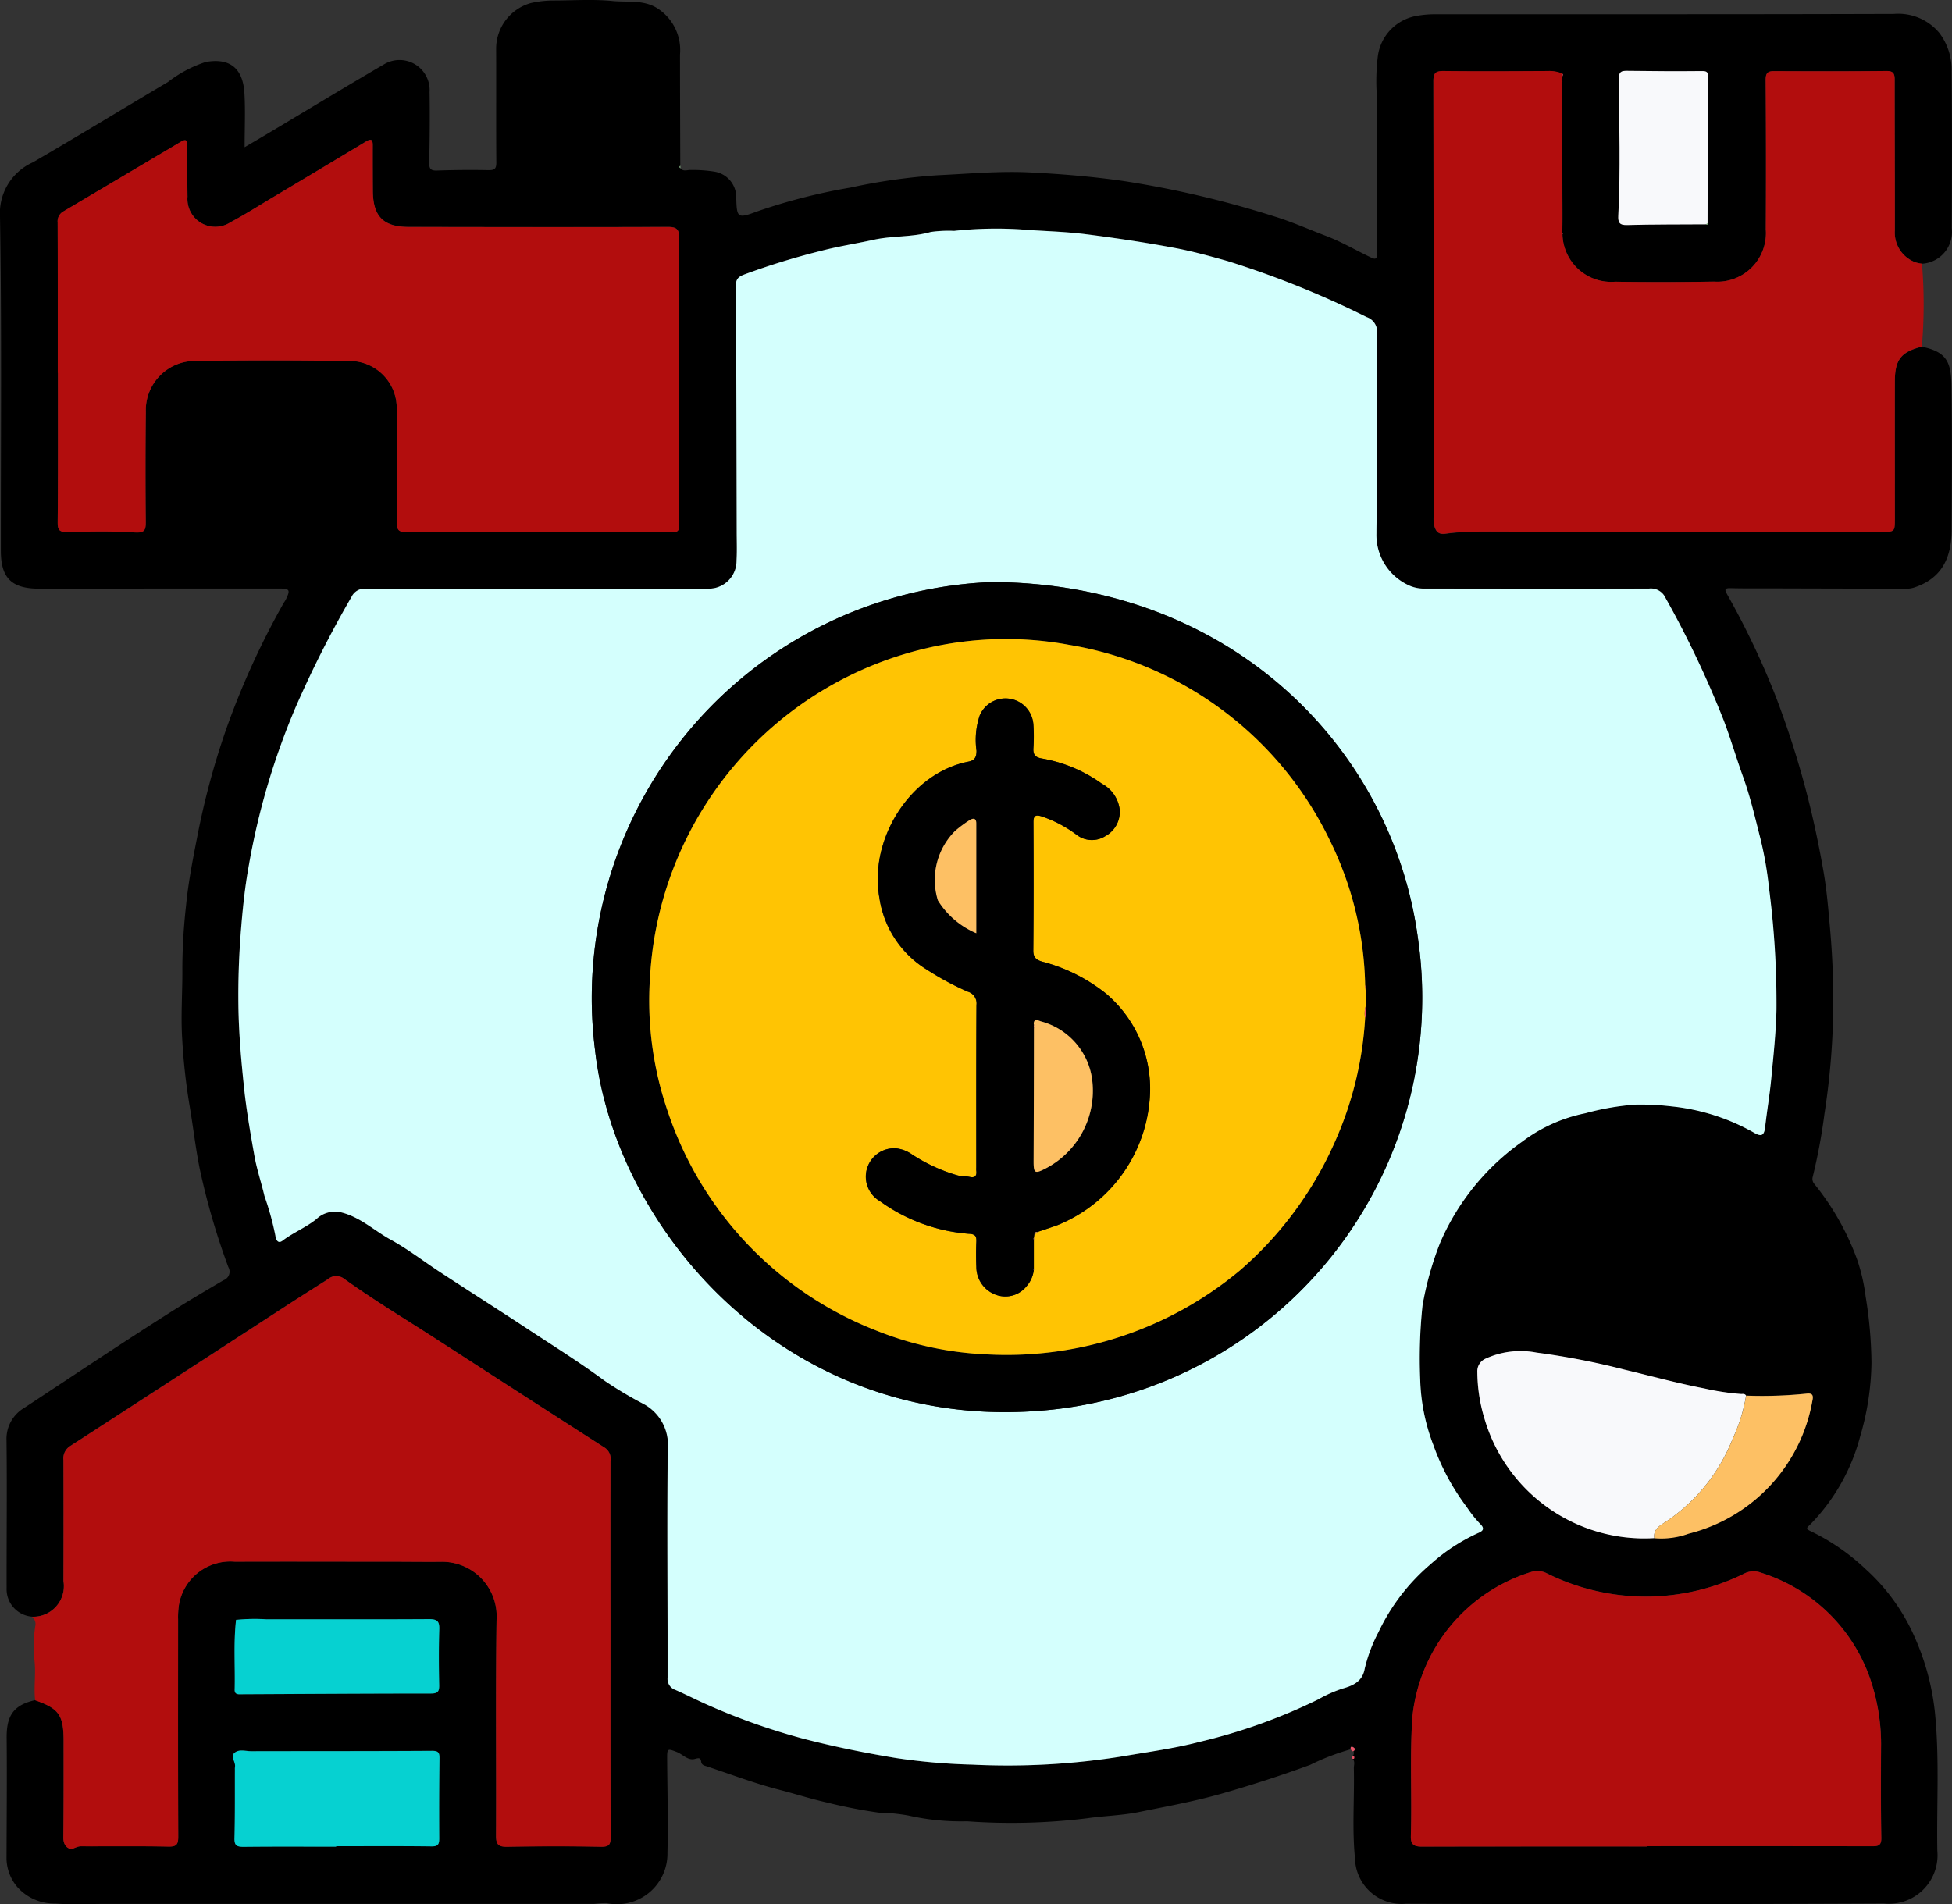 <svg id="Grupo_974028" data-name="Grupo 974028" xmlns="http://www.w3.org/2000/svg" xmlns:xlink="http://www.w3.org/1999/xlink" width="129" height="125.878" viewBox="0 0 129 125.878">
  <rect x="0" y="0" width="129" height="125.878" fill="#333333" stroke="none"/>
  <defs>
    <clipPath id="clip-path">
      <rect id="Rectángulo_340083" data-name="Rectángulo 340083" width="129" height="125.878" fill="none"/>
    </clipPath>
  </defs>
  <g id="Grupo_974027" data-name="Grupo 974027" clip-path="url(#clip-path)">
    <path id="Trazado_699745" data-name="Trazado 699745" d="M44.963,11.118c.2.251.463.1.7.117a9.034,9.034,0,0,1,1.546.109,1.713,1.713,0,0,1,1.446,1.691c.036,1.356.065,1.434,1.364.946A38.638,38.638,0,0,1,56.194,12.4a39.235,39.235,0,0,1,5.787-.819c2-.092,4-.281,5.995-.189,2.083.1,4.16.27,6.233.566A66.291,66.291,0,0,1,84.2,14.3c1.158.354,2.281.856,3.419,1.288,1.055.4,2.01.973,3.021,1.447.266.125.362.063.361-.23q-.011-3.74-.012-7.479c0-1.132.056-2.268-.021-3.394a13.432,13.432,0,0,1,.094-2.262,3.123,3.123,0,0,1,2.522-2.613A6.733,6.733,0,0,1,94.771.943C104.9.937,115.033.953,125.165.92a3.528,3.528,0,0,1,3,1.26,4.021,4.021,0,0,1,.809,2.527c.034,3.458.024,6.917.009,10.375a2.1,2.1,0,0,1-1.964,2.348,2.181,2.181,0,0,1-.424-.087,2.094,2.094,0,0,1-1.371-2.111c0-3.313-.014-6.625-.011-9.938,0-.394-.056-.606-.539-.6-2.476.024-4.951.02-7.427.008-.439,0-.562.136-.559.586q.033,4.937.008,9.875a3.213,3.213,0,0,1-3.412,3.453q-3.272.053-6.546.007a3.223,3.223,0,0,1-3.48-3.139l.017-.037-.024-.033c0-.44.009-.88.008-1.32q-.013-4.337-.028-8.675l.025-.036-.027-.034.024-.3c.035-.079.067-.158-.054-.194a2.193,2.193,0,0,0-.91-.149c-2.287.011-4.574.025-6.86,0-.529-.006-.707.088-.706.676q.033,14.371.017,28.742a2.535,2.535,0,0,0,.026.562c.089.386.245.672.752.6a13.39,13.39,0,0,1,1.737-.128c1.07-.019,2.14-.006,3.21-.005l23.854.012c.9,0,.9,0,.9-.879,0-3.019,0-6.038,0-9.057,0-1.446.406-1.959,1.784-2.311,1.669.333,1.938,1.049,1.961,2.585.049,3.186.027,6.373.01,9.559-.009,1.757-.616,3.147-2.433,3.76a1.6,1.6,0,0,1-.532.091q-4.5-.007-9-.021c-.881,0-1.762.009-2.642-.014-.447-.011-.376.136-.213.432a53.713,53.713,0,0,1,3.209,6.754q1.035,2.712,1.809,5.517c.547,1.98.98,3.986,1.333,6,.226,1.292.331,2.617.448,3.933a53.462,53.462,0,0,1,.184,5.942,49.236,49.236,0,0,1-.566,6.173,37.708,37.708,0,0,1-.777,4.169.5.5,0,0,0,.112.463,17.376,17.376,0,0,1,2.826,4.994,12.263,12.263,0,0,1,.561,2.442,28.484,28.484,0,0,1,.386,4.4,18.009,18.009,0,0,1-.751,4.863A13.079,13.079,0,0,1,119.6,100.8c-.145.144-.32.235.059.409a14.251,14.251,0,0,1,3.638,2.512,13.167,13.167,0,0,1,3.2,4.411,16.461,16.461,0,0,1,1.374,5.054c.309,3.051.106,6.1.159,9.152a3.207,3.207,0,0,1-3.525,3.483q-15.8.073-31.595.015a3.083,3.083,0,0,1-3.363-2.991c-.2-1.981-.031-3.98-.077-5.97,0-.216.108-.465-.114-.646.084.051.142.031.139-.07s-.06-.119-.142-.064c.139-.09.125-.223.1-.358.175-.114.038-.22-.039-.26-.123-.064-.186.008-.144.147a15.344,15.344,0,0,0-2.687,1.033c-1.911.7-3.845,1.327-5.8,1.887-1.817.52-3.676.857-5.525,1.232-1.121.228-2.283.248-3.418.412a40.98,40.98,0,0,1-7.928.2,15.82,15.82,0,0,1-3.881-.383,12.266,12.266,0,0,0-1.961-.192,33.427,33.427,0,0,1-3.446-.675c-1.052-.236-2.081-.569-3.126-.837-1.633-.419-3.205-1.023-4.8-1.549-.13-.043-.332-.075-.359-.295-.036-.285-.153-.264-.423-.192-.457.122-.786-.3-1.184-.457-.625-.243-.648-.242-.643.448.014,2.075.069,4.151.02,6.225a3.338,3.338,0,0,1-4.015,3.317,6.635,6.635,0,0,0-.82.046q-16.11,0-32.22,0c-1.131,0-2.268.067-3.393-.021a3.254,3.254,0,0,1-2.53-1.109,2.983,2.983,0,0,1-.7-1.841c.008-2.662.034-5.324.009-7.985-.013-1.391.37-2.175,1.88-2.509,1.587.554,1.883.979,1.883,2.71,0,2.118.008,4.236-.018,6.354-.005.4.158.69.473.763.149.034.419-.172.675-.171,1.931.007,3.862-.021,5.792.019.551.012.655-.156.653-.666-.019-4.781-.013-9.562-.009-14.342a5.475,5.475,0,0,1,.06-1,3.447,3.447,0,0,1,3.695-2.825c3.462-.01,6.925,0,10.387,0,1.07,0,2.14.016,3.21.006a3.606,3.606,0,0,1,3.694,3.833c-.07,4.759-.012,9.52-.035,14.279,0,.6.18.736.753.726,2.055-.037,4.112-.044,6.167,0,.55.011.655-.142.653-.652-.018-4.718-.011-9.436-.011-14.154q0-5.348,0-10.694a.878.878,0,0,0-.363-.868q-5.5-3.536-10.99-7.087c-2.087-1.353-4.223-2.633-6.245-4.084a.856.856,0,0,0-1.091.033c-.921.59-1.847,1.171-2.765,1.767q-7.117,4.622-14.236,9.242a.969.969,0,0,0-.461.943q.014,3.994,0,7.989a2.023,2.023,0,0,1-2.089,2.358,1.82,1.82,0,0,1-1.665-1.887c-.007-3.248.032-6.5-.006-9.744A2.375,2.375,0,0,1,1.6,93.06c3.182-2.094,6.345-4.218,9.562-6.258,1.185-.752,2.4-1.471,3.613-2.182a.6.6,0,0,0,.316-.865A47.107,47.107,0,0,1,13.2,77.26c-.283-1.4-.437-2.826-.682-4.235a40.785,40.785,0,0,1-.477-4.359c-.1-1.562.027-3.137.01-4.707a38.409,38.409,0,0,1,.24-4.058c.147-1.543.447-3.076.746-4.6a51.259,51.259,0,0,1,1.887-7.036,52.789,52.789,0,0,1,3.8-8.367c.051-.091.117-.174.163-.268.313-.638.267-.728-.443-.728q-7.93,0-15.86.009c-1.817,0-2.528-.7-2.528-2.506C.05,29.046.12,21.687,0,14.33a3.678,3.678,0,0,1,2.173-3.6C5.165,8.993,8.12,7.187,11.1,5.421A8.225,8.225,0,0,1,13.593,4.1c1.456-.266,2.455.279,2.56,2.062.067,1.149.013,2.305.013,3.568.592-.348,1.138-.667,1.68-.991,2.524-1.505,5.035-3.033,7.576-4.51A1.988,1.988,0,0,1,28.389,6.09c.026,1.551.009,3.1-.022,4.654-.008.406.085.542.512.528q1.7-.058,3.4-.026c.4.007.525-.086.521-.508-.021-2.515,0-5.031-.012-7.547A3.132,3.132,0,0,1,35.091.2a6.764,6.764,0,0,1,1.47-.167c1.3,0,2.611-.094,3.9.031.987.1,2.038-.1,2.963.472A3.284,3.284,0,0,1,44.939,3.6c0,2.452.011,4.9.018,7.356a.089.089,0,0,0,.007.157m67.782,3.71c.085.055.107.016.1-.067q.012-4.841.029-9.682c0-.288-.054-.384-.38-.38-1.657.017-3.315.006-4.972-.015-.388-.005-.542.068-.54.52.018,3.017.118,6.035-.037,9.051-.023.44.065.635.578.622,1.74-.045,3.481-.036,5.222-.048M15.615,107.065l-.011,0c-.179,1.539-.056,3.085-.094,4.627-.009.351.283.3.506.3,4.148-.019,8.3-.048,12.445-.048.447,0,.573-.109.563-.547-.024-1.235-.031-2.471.007-3.705.016-.521-.134-.669-.66-.666-3.583.022-7.166.006-10.75.012a12.154,12.154,0,0,0-2.006.035m99.779-14.815c-.074-.145-.213-.107-.331-.111a16.5,16.5,0,0,1-2.428-.368c-1.785-.341-3.537-.827-5.3-1.246A48.636,48.636,0,0,0,101.54,89.4a5.556,5.556,0,0,0-3.36.4.908.908,0,0,0-.549.883,10.83,10.83,0,0,0,.48,3.11,11.006,11.006,0,0,0,11.22,7.871,5.3,5.3,0,0,0,2.264-.3,11.022,11.022,0,0,0,8.176-8.775c.1-.422-.036-.525-.424-.474a28.708,28.708,0,0,1-3.953.128M35.439,38.931v-.007c-3.756,0-7.512.007-11.268-.01a.95.95,0,0,0-.944.54,71.881,71.881,0,0,0-3.689,7.284,47.44,47.44,0,0,0-3.107,10.52,41.934,41.934,0,0,0-.506,4.168q-.205,2.526-.174,5.067c.025,1.827.187,3.639.379,5.457.158,1.495.418,2.966.678,4.439.159.9.459,1.774.666,2.667a19.152,19.152,0,0,1,.722,2.621c.017.193.137.585.471.33.706-.538,1.538-.863,2.236-1.425a1.777,1.777,0,0,1,1.611-.452c1.276.3,2.2,1.211,3.292,1.807,1.128.617,2.181,1.433,3.274,2.15,1.9,1.249,3.829,2.468,5.731,3.721,1.718,1.132,3.463,2.219,5.123,3.446A25.636,25.636,0,0,0,42.5,92.791a3.053,3.053,0,0,1,1.622,3c-.054,5.031,0,10.064-.01,15.1a.768.768,0,0,0,.519.814c.771.338,1.521.729,2.294,1.061a42.754,42.754,0,0,0,6.157,2.162c2.022.524,4.06.938,6.124,1.278a40.538,40.538,0,0,0,5.036.438,47.826,47.826,0,0,0,9.987-.558c1.677-.288,3.368-.513,5.013-.942a37.391,37.391,0,0,0,7.864-2.811,8.8,8.8,0,0,1,1.584-.71c.631-.184,1.328-.426,1.486-1.305a10.141,10.141,0,0,1,.912-2.431,13.381,13.381,0,0,1,3.416-4.469,12.256,12.256,0,0,1,3.179-2.09c.313-.134.456-.282.124-.605a7.862,7.862,0,0,1-.881-1.108,15.322,15.322,0,0,1-2.208-4.1,13.011,13.011,0,0,1-.869-4.3A33.243,33.243,0,0,1,94,86.288a21.005,21.005,0,0,1,1.171-4.166,15.839,15.839,0,0,1,5.41-6.663,10.287,10.287,0,0,1,4.185-1.882,16.9,16.9,0,0,1,3.306-.571,17.593,17.593,0,0,1,2.372.116,13.929,13.929,0,0,1,5.465,1.742c.489.286.672.187.735-.39.117-1.056.3-2.1.4-3.164.146-1.519.309-3.037.346-4.562a59.143,59.143,0,0,0-.5-8.113,23.958,23.958,0,0,0-.575-3.268c-.346-1.349-.652-2.7-1.129-4.019-.446-1.234-.811-2.5-1.28-3.733a66.288,66.288,0,0,0-3.848-8.1,1.057,1.057,0,0,0-1.09-.616c-4.93.015-9.861.006-14.791,0a2.392,2.392,0,0,1-1.172-.257,3.654,3.654,0,0,1-2.05-3.381c0-.8.026-1.592.026-2.388,0-3.606-.017-7.213.012-10.819a1.021,1.021,0,0,0-.681-1.1,62.229,62.229,0,0,0-9.184-3.7c-1.153-.326-2.3-.644-3.48-.866-1.959-.369-3.928-.662-5.907-.914-1.439-.183-2.881-.2-4.32-.321a25.806,25.806,0,0,0-4.374.105,8.445,8.445,0,0,0-1.538.071c-1.235.356-2.52.242-3.771.516-1.158.253-2.351.436-3.491.736A47.877,47.877,0,0,0,49.2,18.139c-.369.142-.568.279-.565.738.034,5.43.041,10.861.055,16.291,0,.629.024,1.259-.011,1.886A1.839,1.839,0,0,1,47.2,38.876a4.721,4.721,0,0,1-1.064.054q-5.351.005-10.7,0M3.816,24.64h.011c0,3.292.014,6.584-.015,9.876,0,.5.1.649.611.639,1.489-.028,2.983-.066,4.467.032.7.046.747-.172.741-.746q-.037-3.616.005-7.234A3.258,3.258,0,0,1,12.9,23.85q5.035-.076,10.072.005a3.118,3.118,0,0,1,3.209,2.638,7.991,7.991,0,0,1,.055,1.453c.005,2.2.011,4.4,0,6.6,0,.431.061.618.576.614,3.651-.029,7.3-.022,10.953-.021,2.182,0,4.365-.018,6.546.037.493.012.575-.075.574-.537q-.023-9.436,0-18.871c0-.6-.14-.775-.755-.773-5.707.021-11.415.012-17.122,0-1.677,0-2.359-.695-2.37-2.378-.007-1.006-.013-2.013-.008-3.019,0-.364-.091-.462-.436-.254Q21.1,11.217,18,13.063c-.917.547-1.82,1.122-2.761,1.624a1.839,1.839,0,0,1-2.846-1.68c-.015-1.111-.016-2.223-.021-3.334,0-.276.015-.558-.4-.313q-3.889,2.308-7.78,4.614a.746.746,0,0,0-.379.727c.013,3.313.008,6.626.008,9.939m105.008,97.414v-.025q7.455,0,14.911.005c.4,0,.6-.06.591-.549-.034-1.991-.028-3.982-.017-5.973a13.346,13.346,0,0,0-.588-4.147,11.169,11.169,0,0,0-7.357-7.417,1.339,1.339,0,0,0-1.086.057,14.679,14.679,0,0,1-13.078-.023,1.349,1.349,0,0,0-.974-.09,11.216,11.216,0,0,0-7.889,9.611c-.178,2.618-.021,5.238-.1,7.855-.018.579.22.706.739.7q7.424-.018,14.849-.007m-86.611.012v-.037c2.1,0,4.195-.015,6.292.012.44.006.522-.139.519-.535q-.019-2.641.016-5.282c0-.37-.068-.5-.48-.5-3.985.022-7.971.016-11.956.025-.372,0-.806-.141-1.1.1s.079.616.023.938a1.115,1.115,0,0,0-.006.188c-.006,1.509.011,3.019-.028,4.527-.014.506.177.573.618.569,2.035-.023,4.069-.01,6.1-.01" transform="translate(0 0)"/>
    <path id="Trazado_699746" data-name="Trazado 699746" d="M4.171,189.581a2.023,2.023,0,0,0,2.089-2.358q.012-3.995,0-7.989a.969.969,0,0,1,.461-.944q7.127-4.606,14.236-9.241c.917-.6,1.843-1.177,2.765-1.767a.855.855,0,0,1,1.09-.033c2.022,1.452,4.158,2.731,6.245,4.084q5.487,3.556,10.99,7.088a.879.879,0,0,1,.363.867q-.011,5.348,0,10.694c0,4.718-.007,9.436.011,14.154,0,.51-.1.663-.653.652-2.055-.041-4.112-.034-6.168,0-.574.011-.756-.129-.753-.726.024-4.76-.035-9.521.035-14.279a3.606,3.606,0,0,0-3.694-3.833c-1.07.01-2.14-.006-3.211-.006-3.463,0-6.925-.013-10.387,0a3.446,3.446,0,0,0-3.694,2.825,5.467,5.467,0,0,0-.061,1c0,4.781-.01,9.562.01,14.342,0,.511-.1.679-.654.667-1.93-.04-3.861-.013-5.791-.02-.256,0-.526.205-.675.171-.314-.073-.478-.364-.473-.763.026-2.118.017-4.236.018-6.353,0-1.731-.3-2.155-1.882-2.71-.109-.951.088-1.9-.076-2.864A9.051,9.051,0,0,1,4.4,190.18a.6.6,0,0,0-.227-.6" transform="translate(-2.065 -82.716)" fill="#b20d0d"/>
    <path id="Trazado_699747" data-name="Trazado 699747" d="M196.114,10.019q.014,4.337.028,8.675c0,.44,0,.88-.007,1.32l-.038.038.045.033a3.223,3.223,0,0,0,3.48,3.138q3.272.046,6.546-.007a3.212,3.212,0,0,0,3.412-3.452q.03-4.938-.008-9.875c0-.45.121-.588.559-.586,2.475.012,4.951.016,7.427-.009.483,0,.539.207.539.6,0,3.313.015,6.625.011,9.938a2.092,2.092,0,0,0,1.37,2.111,2.15,2.15,0,0,0,.424.087,32.626,32.626,0,0,1-.008,5.477c-1.377.351-1.781.865-1.784,2.311-.006,3.019,0,6.038,0,9.057,0,.883-.006.879-.9.879l-23.854-.012c-1.07,0-2.14-.014-3.21.005a13.405,13.405,0,0,0-1.737.128c-.507.076-.663-.21-.752-.6a2.535,2.535,0,0,1-.026-.562q0-14.371-.017-28.742c0-.587.177-.682.706-.676,2.286.026,4.573.011,6.86,0a2.191,2.191,0,0,1,.91.149l.054.194-.024.3-.032.037Z" transform="translate(-92.886 -4.602)" fill="#b20d0d"/>
    <path id="Trazado_699748" data-name="Trazado 699748" d="M176.8,228.85c-.042-.139.021-.211.144-.147.077.04.214.147.039.261-.116.049-.141-.046-.183-.113" transform="translate(-87.53 -113.221)" fill="#eb5368"/>
    <path id="Trazado_699749" data-name="Trazado 699749" d="M176.952,229.92c.082-.055.139-.037.142.064s-.055.121-.139.07a.56.56,0,0,1-.033-.1c0-.01.02-.025.031-.038" transform="translate(-87.595 -113.82)" fill="#eb5368"/>
    <path id="Trazado_699750" data-name="Trazado 699750" d="M89.007,21.867A.089.089,0,0,1,89,21.71c0,.053,0,.1.007.157" transform="translate(-44.043 -10.749)" fill="#a6e8a5"/>
    <path id="Trazado_699751" data-name="Trazado 699751" d="M50.883,53.74q5.351,0,10.7,0a4.751,4.751,0,0,0,1.064-.054,1.84,1.84,0,0,0,1.471-1.822c.035-.627.012-1.257.011-1.886-.013-5.43-.021-10.861-.055-16.291,0-.459.2-.6.564-.738A47.925,47.925,0,0,1,69.7,31.393c1.14-.3,2.333-.482,3.49-.736,1.251-.274,2.536-.16,3.772-.516A8.443,8.443,0,0,1,78.5,30.07a25.8,25.8,0,0,1,4.374-.1c1.438.118,2.88.137,4.32.32,1.98.252,3.948.545,5.907.914,1.176.222,2.327.54,3.48.866a62.22,62.22,0,0,1,9.184,3.7,1.02,1.02,0,0,1,.681,1.1c-.029,3.606-.011,7.213-.012,10.819,0,.8-.025,1.592-.027,2.388a3.655,3.655,0,0,0,2.051,3.381,2.392,2.392,0,0,0,1.172.257c4.93,0,9.862.012,14.792,0a1.057,1.057,0,0,1,1.089.616,66.247,66.247,0,0,1,3.848,8.1c.469,1.236.835,2.5,1.28,3.733.477,1.321.783,2.67,1.129,4.019a23.88,23.88,0,0,1,.575,3.268,59.069,59.069,0,0,1,.5,8.113c-.037,1.525-.2,3.042-.346,4.562-.1,1.061-.282,2.108-.4,3.164-.064.578-.246.676-.735.39a13.929,13.929,0,0,0-5.465-1.742,17.593,17.593,0,0,0-2.372-.116,16.983,16.983,0,0,0-3.306.571,10.287,10.287,0,0,0-4.185,1.882,15.85,15.85,0,0,0-5.411,6.663,21,21,0,0,0-1.171,4.166,33.179,33.179,0,0,0-.152,4.921,13,13,0,0,0,.869,4.3,15.334,15.334,0,0,0,2.207,4.1,7.9,7.9,0,0,0,.881,1.108c.332.324.189.472-.124.605a12.266,12.266,0,0,0-3.178,2.09,13.381,13.381,0,0,0-3.416,4.469,10.139,10.139,0,0,0-.912,2.432c-.158.879-.855,1.121-1.486,1.3a8.78,8.78,0,0,0-1.584.71,37.363,37.363,0,0,1-7.864,2.811c-1.645.429-3.336.654-5.013.942a47.829,47.829,0,0,1-9.987.558,40.539,40.539,0,0,1-5.036-.438c-2.064-.34-4.1-.753-6.124-1.278a42.756,42.756,0,0,1-6.157-2.162c-.774-.333-1.523-.723-2.294-1.061a.768.768,0,0,1-.519-.814c.007-5.032-.044-10.065.01-15.1a3.053,3.053,0,0,0-1.622-3,25.727,25.727,0,0,1-2.568-1.535c-1.66-1.227-3.405-2.314-5.123-3.446-1.9-1.253-3.826-2.472-5.731-3.721-1.093-.717-2.145-1.533-3.273-2.15-1.092-.6-2.017-1.5-3.293-1.807a1.777,1.777,0,0,0-1.611.452c-.7.561-1.53.887-2.236,1.425-.335.254-.454-.137-.472-.33a19.08,19.08,0,0,0-.722-2.621c-.208-.893-.508-1.767-.666-2.666-.26-1.473-.52-2.945-.678-4.439-.192-1.818-.354-3.631-.379-5.457q-.034-2.538.174-5.067c.114-1.394.254-2.793.506-4.167a47.383,47.383,0,0,1,3.107-10.521,71.882,71.882,0,0,1,3.689-7.284.949.949,0,0,1,.943-.54c3.756.017,7.512.01,11.268.01Zm30.1-.46A27.517,27.517,0,0,0,54.77,84.237c1.362,12.054,12.817,25.094,29.3,23.826a27.382,27.382,0,0,0,25.085-31.19C107.486,64.266,96.812,53.352,80.986,53.28" transform="translate(-15.443 -14.809)" fill="#d4fffd"/>
    <path id="Trazado_699752" data-name="Trazado 699752" d="M7.552,33.706c0-3.313.005-6.626-.008-9.938a.748.748,0,0,1,.379-.728q3.891-2.306,7.781-4.614c.414-.245.4.037.4.313.006,1.111.007,2.223.022,3.334a1.839,1.839,0,0,0,2.846,1.68c.942-.5,1.844-1.077,2.761-1.624q3.1-1.851,6.2-3.71c.345-.208.438-.109.436.254,0,1.006,0,2.013.008,3.019.012,1.683.693,2.376,2.37,2.378,5.707.008,11.415.017,17.122,0,.614,0,.757.177.755.773q-.033,9.435,0,18.871c0,.462-.081.549-.574.537-2.181-.055-4.364-.036-6.546-.037-3.651,0-7.3-.008-10.953.021-.515,0-.58-.183-.577-.614.016-2.2.009-4.4,0-6.6a8.037,8.037,0,0,0-.054-1.453,3.119,3.119,0,0,0-3.209-2.638q-5.036-.076-10.072-.005a3.258,3.258,0,0,0-3.267,3.358q-.038,3.617-.005,7.234c.006.574-.044.792-.741.746-1.484-.1-2.978-.06-4.467-.032-.508.01-.615-.137-.611-.639.028-3.291.015-6.584.015-9.876h-.01" transform="translate(-3.735 -9.066)" fill="#b20d0d"/>
    <path id="Trazado_699753" data-name="Trazado 699753" d="M200.252,223.882q-7.424,0-14.849.008c-.52,0-.757-.125-.739-.7.081-2.617-.076-5.237.1-7.855a11.215,11.215,0,0,1,7.889-9.611,1.345,1.345,0,0,1,.974.09,14.676,14.676,0,0,0,13.078.023,1.339,1.339,0,0,1,1.086-.057,11.168,11.168,0,0,1,7.357,7.417,13.35,13.35,0,0,1,.589,4.147c-.012,1.991-.017,3.983.017,5.973.008.489-.192.55-.591.549q-7.456-.011-14.911-.005Z" transform="translate(-91.428 -101.828)" fill="#b20d0d"/>
    <path id="Trazado_699754" data-name="Trazado 699754" d="M205.069,189.26a11.005,11.005,0,0,1-11.22-7.871,10.843,10.843,0,0,1-.479-3.11.906.906,0,0,1,.549-.883,5.556,5.556,0,0,1,3.36-.4,48.665,48.665,0,0,1,5.791,1.122c1.767.42,3.518.905,5.3,1.247a16.479,16.479,0,0,0,2.428.368c.118,0,.257-.034.331.111a10.963,10.963,0,0,1-.889,2.851,11.764,11.764,0,0,1-4.453,5.508c-.363.23-.807.485-.723,1.058" transform="translate(-95.739 -87.592)" fill="#f8f9fb"/>
    <path id="Trazado_699755" data-name="Trazado 699755" d="M37.3,235.536c-2.035,0-4.069-.013-6.1.01-.441,0-.632-.063-.618-.568.039-1.508.023-3.018.028-4.527a1.116,1.116,0,0,1,.006-.188c.057-.321-.325-.688-.023-.938s.729-.1,1.1-.1c3.985-.009,7.971,0,11.956-.025.412,0,.485.126.48.5q-.033,2.641-.016,5.282c0,.4-.079.541-.519.535-2.1-.027-4.195-.012-6.292-.012v.037" transform="translate(-15.086 -113.47)" fill="#06d1d1"/>
    <path id="Trazado_699756" data-name="Trazado 699756" d="M30.818,212a12.159,12.159,0,0,1,2.006-.035c3.583-.006,7.166.01,10.749-.012.527,0,.677.145.66.666-.038,1.234-.031,2.47-.006,3.705.009.438-.117.547-.564.547-4.148,0-8.3.029-12.445.048-.223,0-.514.055-.506-.3.039-1.542-.085-3.088.093-4.627l.012,0" transform="translate(-15.203 -104.931)" fill="#06d1d1"/>
    <path id="Trazado_699757" data-name="Trazado 699757" d="M217.616,19.421c-1.741.012-3.482,0-5.222.048-.512.014-.6-.181-.578-.622.155-3.016.055-6.034.037-9.051,0-.452.152-.525.54-.52,1.657.021,3.315.032,4.972.015.326,0,.381.092.38.38q-.023,4.841-.029,9.682l-.1.067" transform="translate(-104.87 -4.593)" fill="#f8f9fb"/>
    <path id="Trazado_699758" data-name="Trazado 699758" d="M216.532,191.994c-.085-.573.359-.828.723-1.058a11.764,11.764,0,0,0,4.453-5.508,10.96,10.96,0,0,0,.889-2.851,28.635,28.635,0,0,0,3.954-.128c.388-.051.519.052.423.474A11.019,11.019,0,0,1,218.8,191.7a5.294,5.294,0,0,1-2.264.3" transform="translate(-107.201 -90.326)" fill="#fdc064"/>
    <path id="Trazado_699759" data-name="Trazado 699759" d="M204.448,9.795c-.018-.065-.036-.129-.054-.194.121.036.089.115.054.194" transform="translate(-101.197 -4.754)" fill="#eb5368"/>
    <path id="Trazado_699760" data-name="Trazado 699760" d="M204.423,10.659l-.034-.034.032-.037.027.035Z" transform="translate(-101.194 -5.242)" fill="#eb5368"/>
    <path id="Trazado_699761" data-name="Trazado 699761" d="M204.468,30.6l-.045-.032.038-.039.024.034Z" transform="translate(-101.211 -15.113)" fill="#eb5368"/>
    <path id="Trazado_699762" data-name="Trazado 699762" d="M223.306,29.3l.1-.067c.007.083-.015.122-.1.067" transform="translate(-110.56 -14.474)" fill="#a6e8a5"/>
    <path id="Trazado_699763" data-name="Trazado 699763" d="M30.916,212.053l-.012,0,.012,0" transform="translate(-15.301 -104.987)" fill="#eb5368"/>
    <path id="Trazado_699764" data-name="Trazado 699764" d="M103.9,76.2c15.826.072,26.5,10.986,28.172,23.593a27.381,27.381,0,0,1-25.085,31.19c-16.486,1.268-27.941-11.772-29.3-23.826A27.516,27.516,0,0,1,103.9,76.2m24.674,28.822a1.378,1.378,0,0,0,.038-.783,3.261,3.261,0,0,0-.01-1.092.236.236,0,0,0-.026-.29,22.623,22.623,0,0,0-2.363-9.641,23.369,23.369,0,0,0-17.191-12.863,22.94,22.94,0,0,0-9.431.22,23.667,23.667,0,0,0-18.277,21.763,22.517,22.517,0,0,0,1.18,8.88A23.536,23.536,0,0,0,96.33,125.7a22.134,22.134,0,0,0,7.368,1.558,24.065,24.065,0,0,0,16.587-5.543,24.026,24.026,0,0,0,6.246-8.406,23.376,23.376,0,0,0,2.046-8.285" transform="translate(-38.36 -37.726)"/>
    <path id="Trazado_699765" data-name="Trazado 699765" d="M132.331,106.839a3.258,3.258,0,0,1,.01,1.091,1.677,1.677,0,0,0-.038.783A23.387,23.387,0,0,1,130.258,117a24.026,24.026,0,0,1-6.246,8.406,24.065,24.065,0,0,1-16.587,5.543,22.134,22.134,0,0,1-7.368-1.558,23.535,23.535,0,0,1-13.833-14.482,22.514,22.514,0,0,1-1.18-8.88,23.668,23.668,0,0,1,18.277-21.763,22.94,22.94,0,0,1,9.431-.22,23.369,23.369,0,0,1,17.191,12.863,22.623,22.623,0,0,1,2.363,9.641l.026.29M110.41,123.358c.013-.011.039-.026.037-.033a.445.445,0,0,0-.036-.083c.012-.085.023-.17.035-.255a.181.181,0,0,0,.184-.129c.453-.154.908-.3,1.358-.463a9.8,9.8,0,0,0,6.1-8.814,8.232,8.232,0,0,0-2.94-6.507,11.3,11.3,0,0,0-4.186-2.087c-.378-.114-.6-.264-.592-.729.024-2.83.022-5.661.009-8.491,0-.434.141-.5.522-.391a8.2,8.2,0,0,1,2.325,1.219,1.651,1.651,0,0,0,1.892.1,1.828,1.828,0,0,0,.959-1.779,2.251,2.251,0,0,0-1.173-1.692,9.594,9.594,0,0,0-3.962-1.666c-.455-.078-.6-.266-.564-.705a11.931,11.931,0,0,0,0-1.508,1.85,1.85,0,0,0-3.546-.641,5.06,5.06,0,0,0-.214,2.341c0,.427-.119.639-.54.721-3.857.755-6.589,5.145-5.875,9.026a6.7,6.7,0,0,0,3.124,4.716,18.943,18.943,0,0,0,2.706,1.458.807.807,0,0,1,.581.882c-.021,3.585-.012,7.17-.012,10.756a1.385,1.385,0,0,0,0,.189c.049.361-.092.5-.456.417-.257-.061-.518-.031-.788-.1a11.061,11.061,0,0,1-3.01-1.387,2.293,2.293,0,0,0-1.044-.4,1.877,1.877,0,0,0-1.06,3.5,11.54,11.54,0,0,0,5.871,2.15c.444.02.509.177.492.549-.024.544-.023,1.091,0,1.635a1.956,1.956,0,0,0,1.462,1.9,1.789,1.789,0,0,0,1.848-.608,1.963,1.963,0,0,0,.484-1.072c.014-.011.041-.025.039-.033a.468.468,0,0,0-.034-.085q0-.948,0-1.9" transform="translate(-42.087 -41.42)" fill="#ffc403"/>
    <path id="Trazado_699766" data-name="Trazado 699766" d="M178.658,132.514a1.678,1.678,0,0,1,.038-.783,1.379,1.379,0,0,1-.038.783" transform="translate(-88.441 -65.221)" fill="#eb5368"/>
    <path id="Trazado_699767" data-name="Trazado 699767" d="M178.714,129.284c-.009-.1-.018-.194-.026-.29a.237.237,0,0,1,.026.29" transform="translate(-88.47 -63.866)" fill="#eb5368"/>
    <path id="Trazado_699768" data-name="Trazado 699768" d="M124.468,126.843c-.012.085-.024.17-.035.255a.1.1,0,0,0,0,.116q0,.948,0,1.9a.108.108,0,0,0-.006.119,1.966,1.966,0,0,1-.483,1.072,1.79,1.79,0,0,1-1.848.608,1.956,1.956,0,0,1-1.462-1.9c-.024-.544-.025-1.091,0-1.635.017-.373-.048-.529-.492-.549a11.536,11.536,0,0,1-5.87-2.15,1.877,1.877,0,0,1,1.06-3.5,2.293,2.293,0,0,1,1.044.4,11.069,11.069,0,0,0,3.01,1.387c.27.072.531.042.788.1.364.086.505-.056.456-.417a1.475,1.475,0,0,1,0-.189c0-3.585-.009-7.17.012-10.756a.807.807,0,0,0-.581-.882,19.015,19.015,0,0,1-2.706-1.458,6.7,6.7,0,0,1-3.124-4.716c-.714-3.881,2.018-8.271,5.874-9.026.422-.083.537-.294.54-.721a5.06,5.06,0,0,1,.214-2.341,1.849,1.849,0,0,1,3.546.641,11.836,11.836,0,0,1,0,1.508c-.031.44.109.627.564.705a9.594,9.594,0,0,1,3.962,1.666,2.25,2.25,0,0,1,1.173,1.692,1.828,1.828,0,0,1-.959,1.779,1.651,1.651,0,0,1-1.892-.1,8.2,8.2,0,0,0-2.325-1.219c-.381-.11-.524-.043-.522.39.014,2.83.016,5.661-.009,8.491,0,.466.214.615.592.729a11.3,11.3,0,0,1,4.186,2.087,8.233,8.233,0,0,1,2.939,6.507,9.8,9.8,0,0,1-6.1,8.814c-.45.162-.905.309-1.358.463-.094,0-.177.008-.184.129m-.039-13.838c0,.081,0,.161.005.242-.007,2.912-.009,5.825-.022,8.737,0,.86.065.908.85.5a5.788,5.788,0,0,0,3.024-5.816,4.6,4.6,0,0,0-3.4-3.881c-.154-.056-.492-.232-.46.22m-3.8-6.044c0-2.494,0-4.876,0-7.259,0-.4-.246-.342-.453-.21a8.144,8.144,0,0,0-.954.713,4.573,4.573,0,0,0-1.128,4.588,5.511,5.511,0,0,0,2.535,2.167" transform="translate(-56.108 -45.277)"/>
    <path id="Trazado_699769" data-name="Trazado 699769" d="M135.4,161.426c.008-.12.09-.132.184-.128a.18.18,0,0,1-.184.128" transform="translate(-67.035 -79.859)" fill="#f5a86b"/>
    <path id="Trazado_699770" data-name="Trazado 699770" d="M135.3,166.161a.107.107,0,0,1,.006-.118.507.507,0,0,1,.034.085c0,.008-.026.022-.039.033" transform="translate(-66.98 -82.209)" fill="#f5a86b"/>
    <path id="Trazado_699771" data-name="Trazado 699771" d="M135.305,162.175a.1.1,0,0,1,0-.116.446.446,0,0,1,.036.083c0,.007-.024.022-.037.033" transform="translate(-66.982 -80.237)" fill="#f5a86b"/>
    <path id="Trazado_699772" data-name="Trazado 699772" d="M135.3,133.85c-.032-.452.305-.276.46-.22a4.6,4.6,0,0,1,3.4,3.881,5.787,5.787,0,0,1-3.024,5.816c-.785.411-.853.363-.849-.5q.019-4.368.022-8.737c.107-.083.1-.163,0-.242" transform="translate(-66.98 -66.121)" fill="#fdc064"/>
    <path id="Trazado_699773" data-name="Trazado 699773" d="M125.057,114.753a5.511,5.511,0,0,1-2.535-2.167A4.573,4.573,0,0,1,123.65,108a8.147,8.147,0,0,1,.954-.713c.206-.132.453-.19.453.21,0,2.383,0,4.765,0,7.259" transform="translate(-60.539 -53.068)" fill="#fdc064"/>
    <path id="Trazado_699774" data-name="Trazado 699774" d="M135.318,134.145c.107.079.111.159,0,.242l0-.242" transform="translate(-66.997 -66.416)" fill="#f5a86b"/>
  </g>
</svg>

